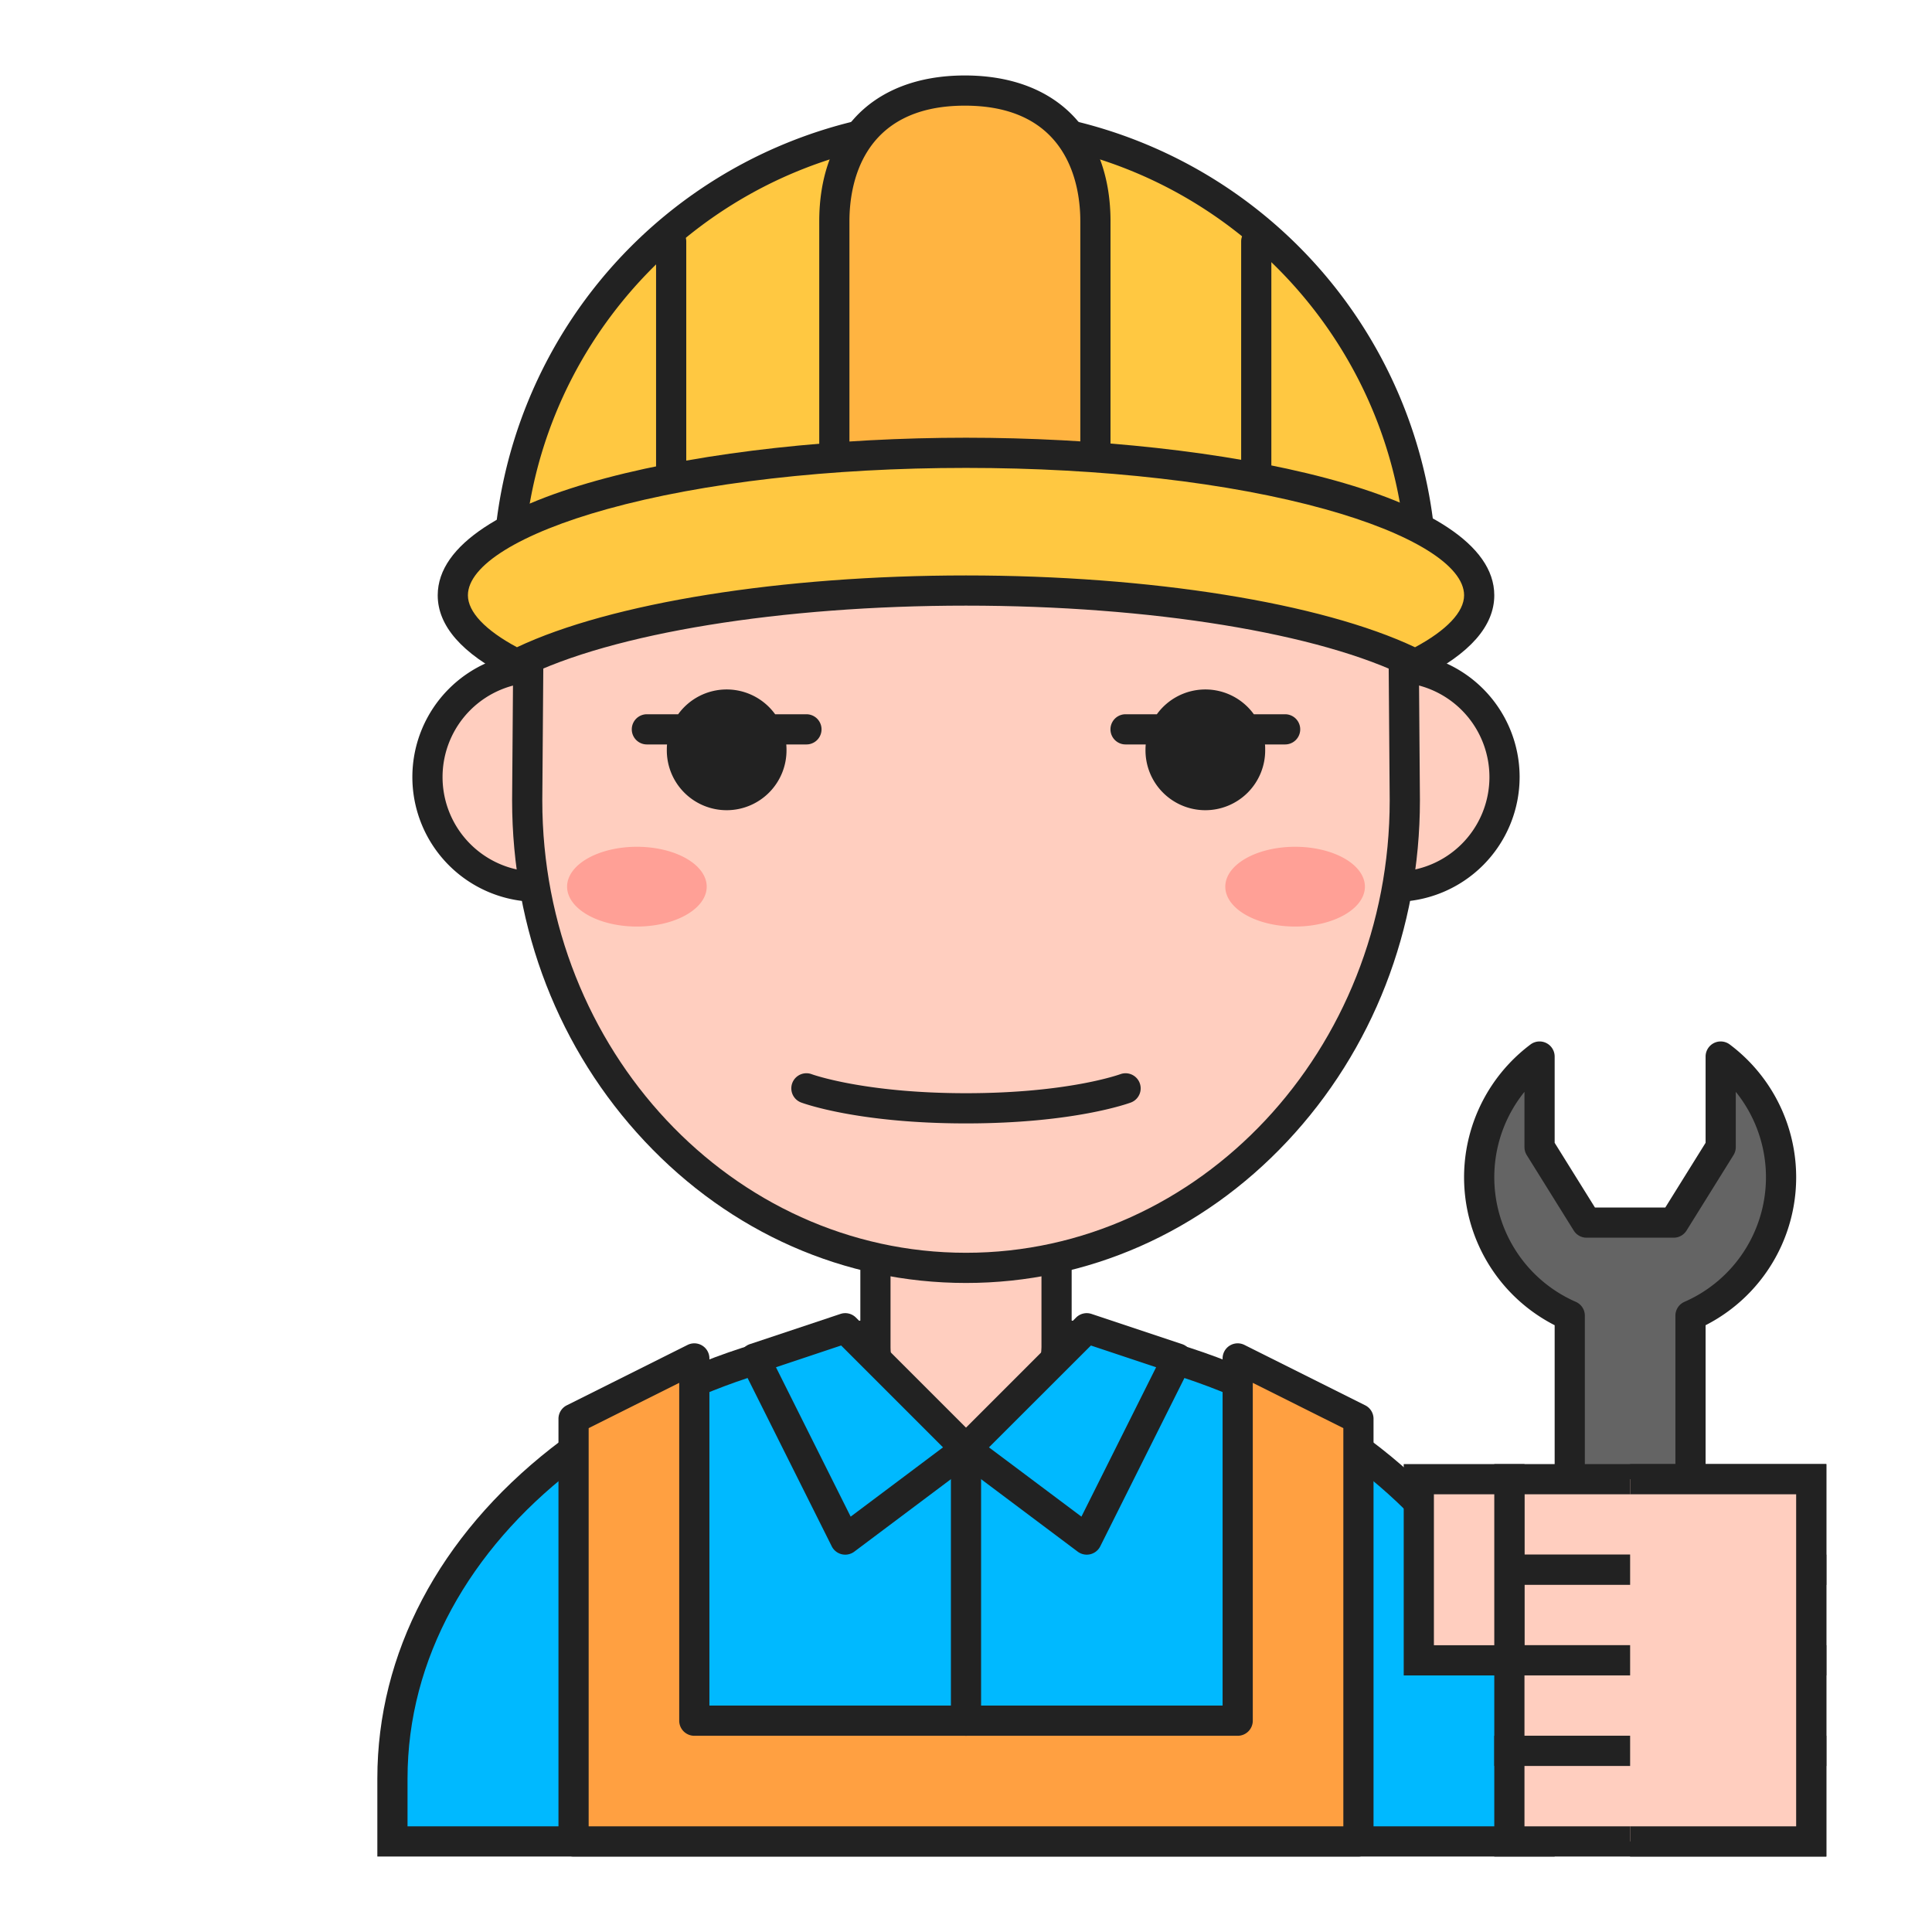 <svg t="1648604703184" class="icon" viewBox="0 0 1024 1024" version="1.1" xmlns="http://www.w3.org/2000/svg" p-id="2752" width="48" height="48"><path d="M208 976v-33.39C208 810.83 344.11 704 512 704s304 106.83 304 238.61V976z" fill="#00B9FF" p-id="2753"></path><path d="M824 984H200v-41.39c0-66.24 32.71-128.4 92.1-175C350.92 721.43 429 696 512 696s161.08 25.43 219.9 71.59c59.39 46.62 92.1 108.78 92.1 175z m-608-16h592v-25.39C808 815.45 675.21 712 512 712S216 815.45 216 942.61z" fill="#222222" p-id="2754"></path><path d="M560 624h-96v90s0 54 48 54 48-54 48-54z" fill="#FFCEBF" p-id="2755"></path><path d="M512 776c-29.09 0-42.87-17.27-49.31-31.75A82.54 82.54 0 0 1 456 714v-98h112v98a82.54 82.54 0 0 1-6.69 30.25C554.87 758.73 541.09 776 512 776z m-40-144v82c0 1.86 0.69 46 40 46 16.69 0 28-7.28 34.69-22.25A67.2 67.2 0 0 0 552 714v-82z" fill="#222222" p-id="2756"></path><path d="M284.71 411.81m-58.14 0a58.14 58.14 0 1 0 116.28 0 58.14 58.14 0 1 0-116.28 0Z" fill="#FFCEBF" p-id="2757"></path><path d="M284.71 478a66.15 66.15 0 1 1 66.15-66.14A66.21 66.21 0 0 1 284.71 478z m0-116.29a50.15 50.15 0 1 0 50.15 50.15 50.21 50.21 0 0 0-50.15-50.2z" fill="#222222" p-id="2758"></path><path d="M739.29 411.81m-58.14 0a58.14 58.14 0 1 0 116.28 0 58.14 58.14 0 1 0-116.28 0Z" fill="#FFCEBF" p-id="2759"></path><path d="M739.29 478a66.15 66.15 0 1 1 66.14-66.14A66.22 66.22 0 0 1 739.29 478z m0-116.29a50.15 50.15 0 1 0 50.14 50.15 50.21 50.21 0 0 0-50.14-50.2z" fill="#222222" p-id="2760"></path><path d="M743.73 312.57l0.84 111.69C744.57 561.08 640.45 672 512 672S279.43 561.08 279.43 424.26l0.84-111.69S320 96 512 96s231.73 216.57 231.73 216.57z" fill="#FFCEBF" p-id="2761"></path><path d="M512 680c-64.35 0-124.83-26.67-170.29-75.09s-70.28-112.43-70.28-180.65l0.85-112.45 0.12-0.68c0.42-2.27 10.61-56.28 45-111.09 20.31-32.41 44.88-58.28 73-76.88C425.69 99.83 466.61 88 512 88s86.31 11.83 121.62 35.16c28.14 18.6 52.71 44.47 73 76.88 34.35 54.81 44.54 108.82 45 111.09l0.12 0.68 0.85 112.39c0 68.28-25 132.43-70.28 180.71S576.35 680 512 680zM288.27 313.38l-0.84 110.94C287.43 556.45 388.17 664 512 664s224.57-107.55 224.57-239.74l-0.84-110.88c-1.25-6.21-12-56.13-42.9-105.26C649.37 139 588.53 104 512 104s-137.37 35-180.83 104.12c-30.9 49.13-41.65 99.05-42.9 105.26z" fill="#222222" p-id="2762"></path><path d="M300.57 469.95a37 21.14 0 1 0 74 0 37 21.14 0 1 0-74 0Z" fill="#FFA096" p-id="2763"></path><path d="M649.43 469.95a37 21.14 0 1 0 74 0 37 21.14 0 1 0-74 0Z" fill="#FFA096" p-id="2764"></path><path d="M681.14 378.57h-16.58a31.7 31.7 0 0 0-51.4 0h-16.59a8 8 0 0 0 0 16h10.69c-0.07 0.85-0.12 1.71-0.12 2.57a31.72 31.72 0 1 0 63.43 0c0-0.86 0-1.72-0.11-2.57h10.68a8 8 0 0 0 0-16zM427.43 378.57h-16.59a31.7 31.7 0 0 0-51.4 0h-16.58a8 8 0 0 0 0 16h10.68c-0.07 0.85-0.11 1.71-0.11 2.57a31.72 31.72 0 1 0 63.43 0c0-0.86-0.05-1.72-0.12-2.57h10.69a8 8 0 0 0 0-16z" fill="#222222" p-id="2765"></path><path d="M427.43 576.86s28.19 10.57 84.57 10.57 84.57-10.57 84.57-10.57" fill="#FFCEBF" p-id="2766"></path><path d="M512 595.43c-57.17 0-86.17-10.63-87.38-11.08a8 8 0 0 1 5.6-15c0.27 0.1 27.87 10.07 81.78 10.07 54.3 0 81.49-10 81.76-10.06a8 8 0 0 1 5.62 15c-1.21 0.44-30.21 11.07-87.38 11.07z" fill="#222222" p-id="2767"></path><path d="M448 816l-48-96 48-16 64 64-64 48z" fill="#00B9FF" p-id="2768"></path><path d="M448 824a8.24 8.24 0 0 1-1.84-0.21 8 8 0 0 1-5.32-4.21l-48-96a8 8 0 0 1 4.63-11.17l48-16a8 8 0 0 1 8.19 1.93l64 64a8 8 0 0 1-0.86 12.06l-64 48a8 8 0 0 1-4.8 1.6z m-36.72-99.33l39.59 79.18 48.95-36.72-54-54z" fill="#222222" p-id="2769"></path><path d="M576 816l48-96-48-16-64 64 64 48z" fill="#00B9FF" p-id="2770"></path><path d="M576 824a8 8 0 0 1-4.8-1.6l-64-48a8 8 0 0 1-0.86-12.06l64-64a8 8 0 0 1 8.19-1.93l48 16a8 8 0 0 1 4.63 11.17l-48 96a8 8 0 0 1-5.32 4.21 8.24 8.24 0 0 1-1.84 0.21z m-51.82-56.87l49 36.72 39.59-79.18-34.56-11.52z" fill="#222222" p-id="2771"></path><path d="M720 976H304V752l64-32v192h288V720l64 32v224z" fill="#FFA041" p-id="2772"></path><path d="M720 984H304a8 8 0 0 1-8-8V752a8 8 0 0 1 4.42-7.16l64-32A8 8 0 0 1 376 720v184h272V720a8 8 0 0 1 11.58-7.16l64 32A8 8 0 0 1 728 752v224a8 8 0 0 1-8 8z m-408-16h400V756.94l-48-24V912a8 8 0 0 1-8 8H368a8 8 0 0 1-8-8V732.94l-48 24z" fill="#222222" p-id="2773"></path><path d="M753.55 307.44c0-65.12-484.3-65.12-484.3 0 0-133.73 108.42-242.14 242.15-242.14s242.15 108.41 242.15 242.14z" fill="#FFC841" p-id="2774"></path><path d="M761.55 307.44h-16c0-7.55-18.09-19.61-69.08-28.75-43.47-7.8-102.09-12.09-165.07-12.09s-121.6 4.29-165.06 12.09c-51 9.14-69.09 21.2-69.09 28.75h-16a250.15 250.15 0 0 1 500.3 0zM511.4 73.3c-120.92 0-220.73 92.13-232.9 209.89 13.54-8.19 35.13-14.9 65-20.25 44.37-8 104-12.34 167.89-12.34s123.53 4.4 167.9 12.34c29.88 5.35 51.47 12.06 65 20.25C732.13 165.43 632.32 73.3 511.4 73.3z" fill="#222222" p-id="2775"></path><path d="M442.22 256V117.19C442.22 79 462.8 48 511.4 48s69.19 31 69.19 69.19V256c0 29.37-138.37 29.37-138.37 0z" fill="#FFB441" p-id="2776"></path><path d="M511.4 286c-12.89 0-77.18-1.45-77.18-30V117.18c0-22.05 6.36-40.82 18.41-54.26C466.07 47.93 486.39 40 511.4 40s45.33 7.93 58.78 22.92c12 13.44 18.41 32.21 18.41 54.26V256c0 28.58-64.3 30-77.19 30z m0-230c-55.22 0-61.18 42.79-61.18 61.18V256c0 1.13 2.9 5.17 15.79 8.83 11.69 3.3 28.23 5.2 45.39 5.2s33.7-1.9 45.39-5.2c12.89-3.66 15.8-7.7 15.8-8.83V117.18c0-18.39-5.97-61.18-61.19-61.18zM355.73 264a8 8 0 0 1-8-8V128a8 8 0 0 1 16 0v128a8 8 0 0 1-8 8zM665.84 264a8 8 0 0 1-8-8V128a8 8 0 0 1 16 0v128a8 8 0 0 1-8 8z" fill="#222222" p-id="2777"></path><path d="M273.84 352c46.36-23.26 135.63-39 238.16-39s191.8 15.75 238.16 39c21.55-10.82 33.84-23.26 33.84-36.49 0-41.7-121.78-75.51-272-75.51s-272 33.81-272 75.51c0 13.23 12.29 25.67 33.84 36.49z" fill="#FFC841" p-id="2778"></path><path d="M750.16 361l-3.59-1.8C699.66 335.61 609.78 321 512 321s-187.66 14.62-234.57 38.16l-3.59 1.8-3.58-1.8C244.87 346.41 232 331.73 232 315.51 232 261.27 376.26 232 512 232s280 29.27 280 83.51c0 16.22-12.87 30.9-38.26 43.64zM512 305c97.65 0 188.17 14.53 238 38.06 16.78-9 26-18.73 26-27.54 0-15.78-27.59-32.86-73.81-45.69C651.5 255.75 584 248 512 248s-139.5 7.75-190.19 21.82C275.59 282.65 248 299.73 248 315.51c0 8.81 9.18 18.51 26 27.54C323.83 319.52 414.35 305 512 305z" fill="#222222" p-id="2779"></path><path d="M912 560v48l-24.91 40h-46.18L816 608v-48a80 80 0 0 0 16 137.33V928h64V697.33A80 80 0 0 0 912 560z" fill="#646464" p-id="2780"></path><path d="M896 936h-64a8 8 0 0 1-8-8V702.39a88 88 0 0 1-12.81-148.79A8 8 0 0 1 824 560v45.71L845.35 640h37.3L904 605.71V560a8 8 0 0 1 12.81-6.4A88 88 0 0 1 904 702.39V928a8 8 0 0 1-8 8z m-56-16h48V697.33a8 8 0 0 1 4.8-7.33A72.07 72.07 0 0 0 920 578.69V608a8 8 0 0 1-1.21 4.23l-24.9 40a8 8 0 0 1-6.8 3.77h-46.18a8 8 0 0 1-6.79-3.77l-24.91-40A8 8 0 0 1 808 608v-29.31A72.07 72.07 0 0 0 835.2 690a8 8 0 0 1 4.8 7.33z m72-312z" fill="#222222" p-id="2781"></path><path d="M800 784h160v48H800z" fill="#FFCEBF" p-id="2782"></path><path d="M968 840H792v-64h176z m-160-16h144v-32H808z" fill="#222222" p-id="2783"></path><path d="M800 832h160v48H800z" fill="#FFCEBF" p-id="2784"></path><path d="M968 888H792v-64h176z m-160-16h144v-32H808z" fill="#222222" p-id="2785"></path><path d="M800 880h160v48H800z" fill="#FFCEBF" p-id="2786"></path><path d="M968 936H792v-64h176z m-160-16h144v-32H808z" fill="#222222" p-id="2787"></path><path d="M800 928h160v48H800z" fill="#FFCEBF" p-id="2788"></path><path d="M968 984H792v-64h176z m-160-16h144v-32H808z" fill="#222222" p-id="2789"></path><path d="M864 784h96v192h-96" fill="#FFCEBF" p-id="2790"></path><path d="M968 984H864v-16h88V792h-88v-16h104v208z" fill="#222222" p-id="2791"></path><path d="M800 784v96h-48v-96z" fill="#FFCEBF" p-id="2792"></path><path d="M808 888h-64V776h64z m-48-16h32v-80h-32zM512 920a8 8 0 0 1-8-8V784a8 8 0 0 1 16 0v128a8 8 0 0 1-8 8z" fill="#222222" p-id="2793"></path></svg>
